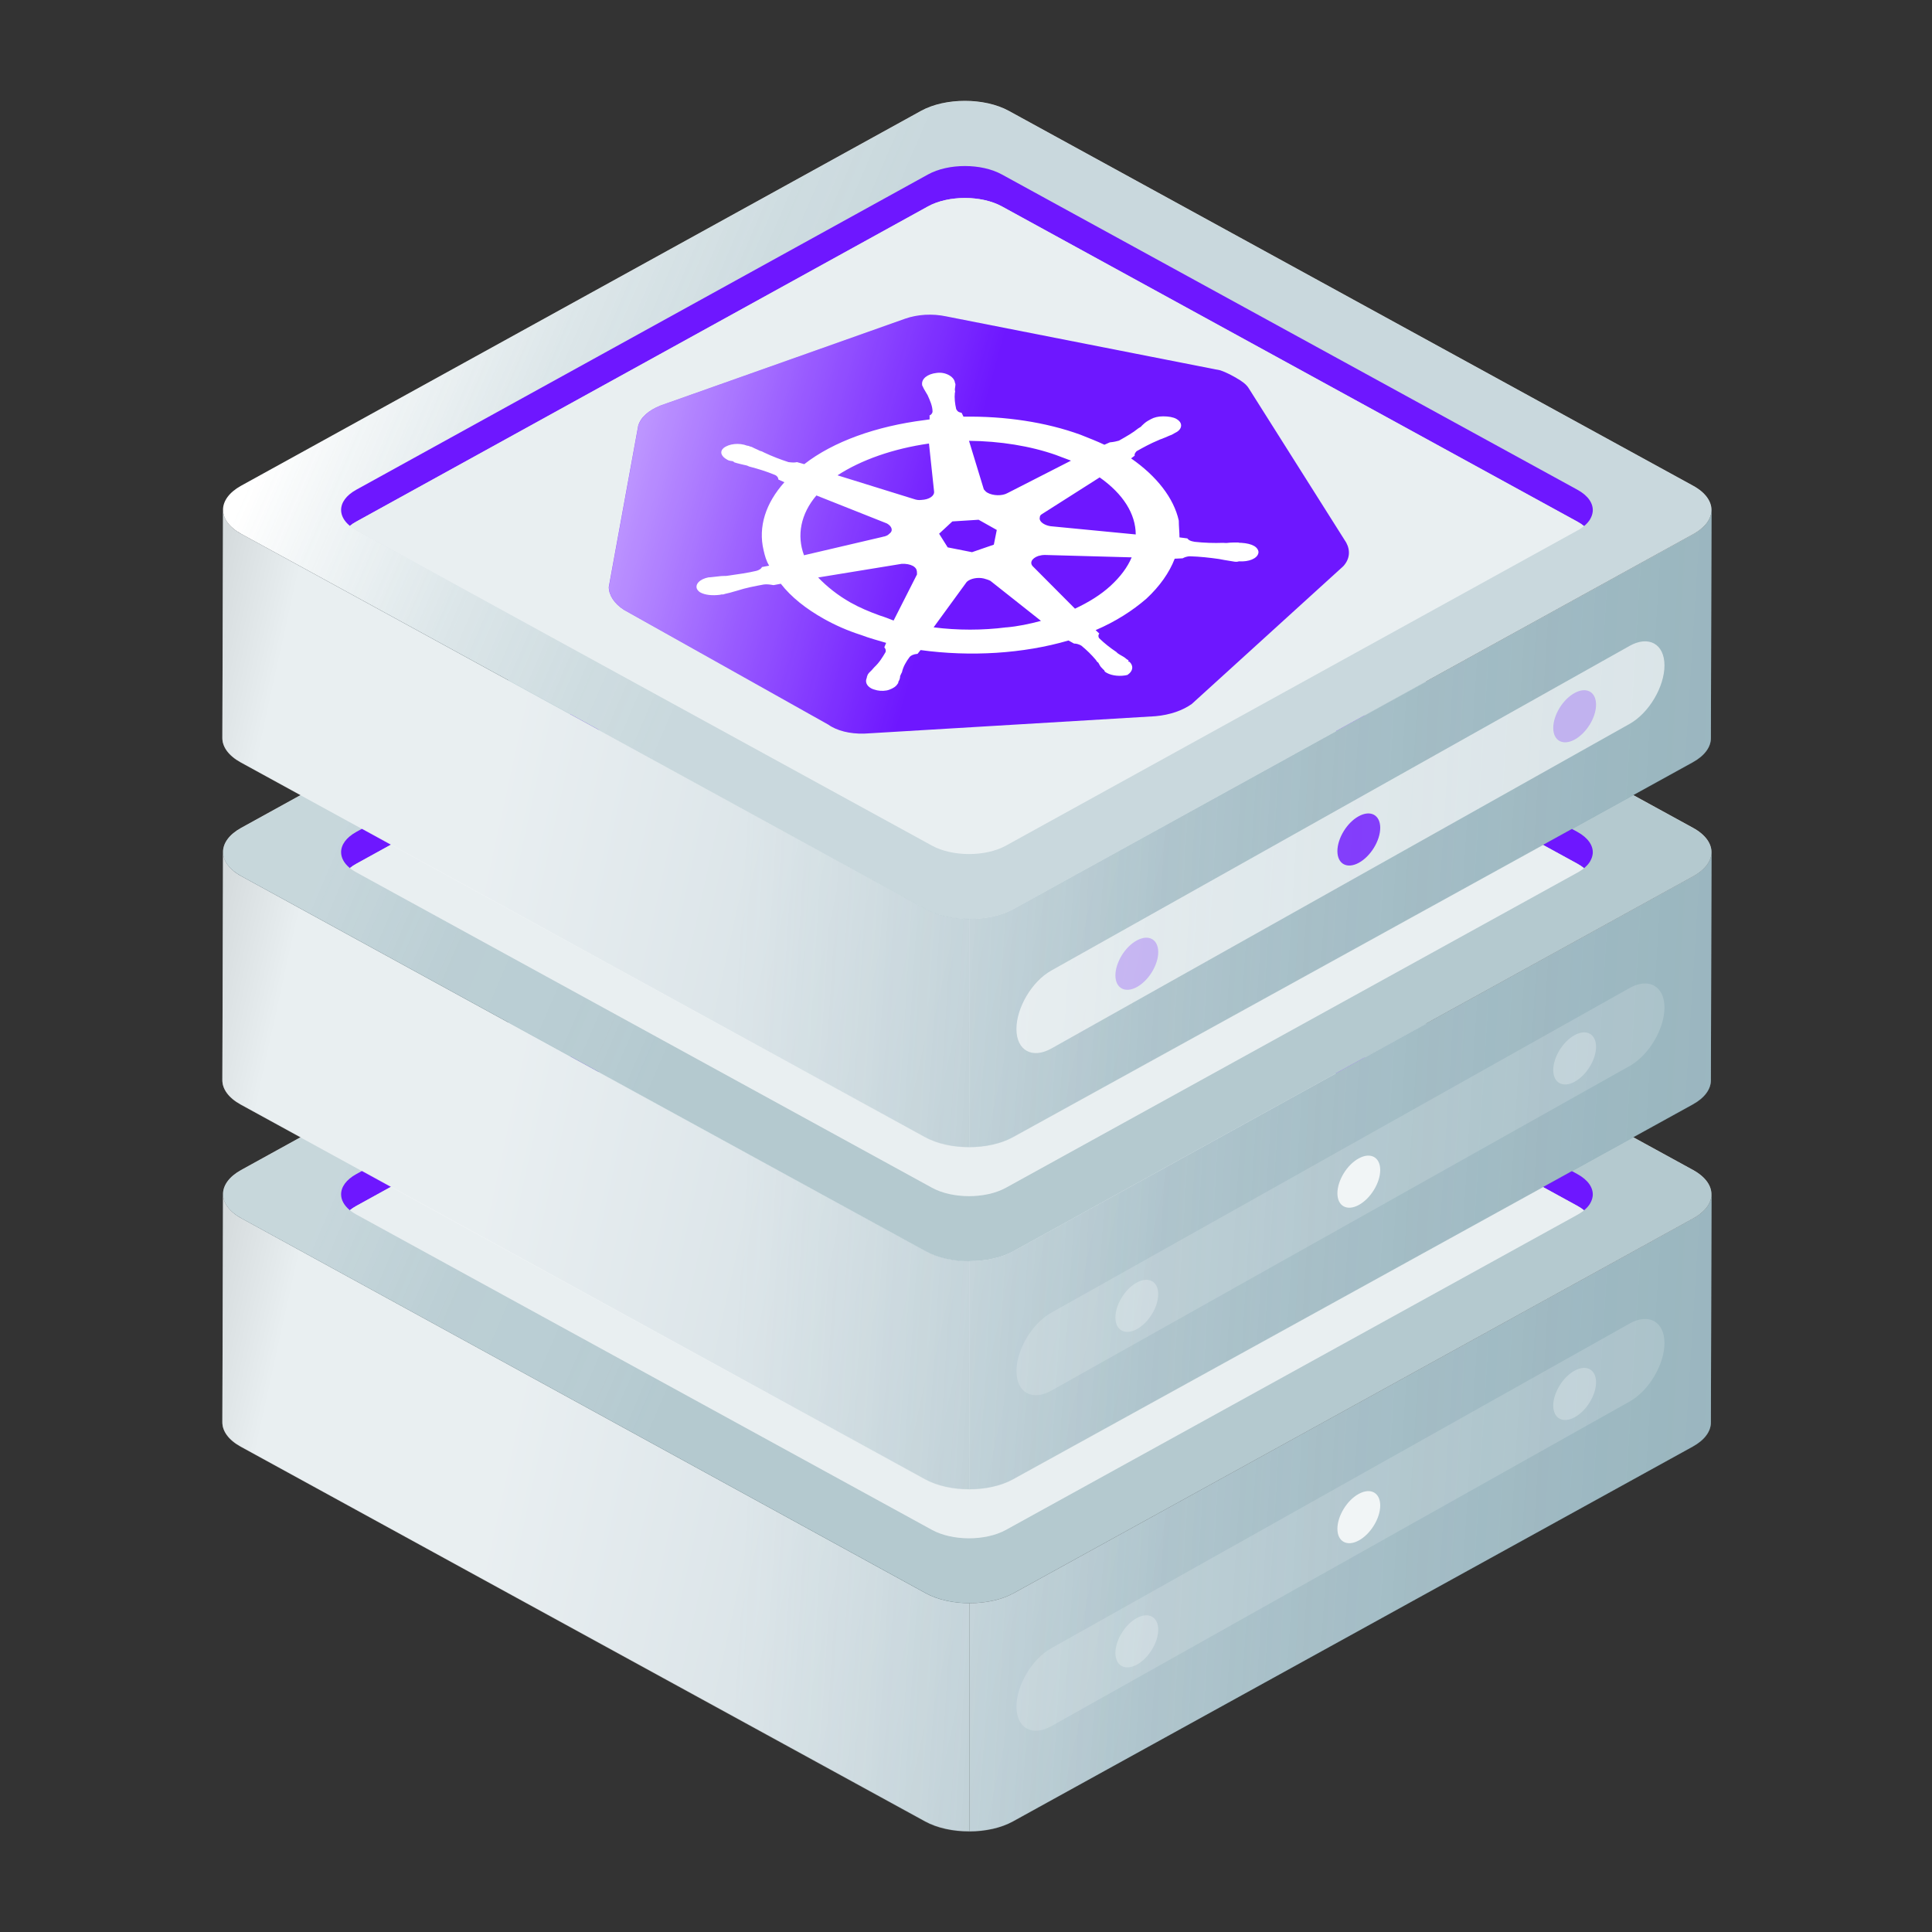 <svg width="72" height="72" viewBox="0 0 72 72" fill="none" xmlns="http://www.w3.org/2000/svg">
<rect x="0" y="0" width="72" height="72" fill="#333333" stroke="none"/>
<path d="M36.125 59.744V68.248C35.528 68.25 34.931 68.127 34.475 67.876L8.971 53.906C8.515 53.655 8.287 53.327 8.287 53L8.312 44.499C8.312 44.744 8.441 44.989 8.697 45.202C8.739 45.238 8.785 45.272 8.836 45.304C8.885 45.339 8.939 45.371 8.996 45.401L34.498 59.372C34.949 59.619 35.536 59.742 36.123 59.744H36.125Z" fill="#C9D7DD"/>
<path d="M63.78 44.559C63.78 44.576 63.776 44.595 63.774 44.612C63.761 44.699 63.73 44.788 63.683 44.874C63.673 44.891 63.664 44.908 63.652 44.925C63.643 44.941 63.633 44.956 63.622 44.971C63.612 44.984 63.605 44.995 63.595 45.007C63.591 45.011 63.59 45.015 63.588 45.016C63.578 45.03 63.567 45.041 63.555 45.054C63.544 45.069 63.531 45.083 63.517 45.096C63.481 45.134 63.443 45.168 63.403 45.202C63.386 45.216 63.369 45.229 63.352 45.244C63.339 45.254 63.326 45.263 63.312 45.275C63.309 45.279 63.303 45.282 63.299 45.284C63.289 45.292 63.28 45.297 63.269 45.305C63.244 45.322 63.219 45.339 63.192 45.355C63.166 45.37 63.139 45.387 63.111 45.402L37.773 59.372C37.319 59.623 36.721 59.746 36.124 59.745C35.537 59.743 34.95 59.619 34.5 59.372L8.995 45.402C8.938 45.37 8.885 45.337 8.836 45.305C8.786 45.271 8.739 45.237 8.697 45.202C8.441 44.99 8.311 44.745 8.311 44.5C8.311 44.175 8.536 43.852 8.984 43.603L34.321 29.633C35.224 29.135 36.689 29.135 37.595 29.633L63.098 43.603C63.576 43.866 63.804 44.215 63.778 44.561L63.78 44.559Z" fill="white"/>
<g opacity="0.6">
<path d="M63.78 44.565C63.78 44.583 63.776 44.602 63.774 44.619C63.761 44.706 63.73 44.795 63.683 44.881C63.673 44.898 63.664 44.915 63.652 44.932C63.643 44.947 63.633 44.962 63.622 44.977C63.612 44.991 63.605 45.002 63.595 45.014C63.591 45.017 63.59 45.021 63.588 45.023C63.578 45.036 63.567 45.048 63.555 45.061C63.544 45.076 63.531 45.09 63.517 45.103C63.481 45.141 63.443 45.175 63.403 45.209C63.386 45.223 63.369 45.236 63.352 45.251C63.339 45.261 63.326 45.27 63.312 45.281C63.309 45.285 63.303 45.289 63.299 45.291C63.289 45.298 63.28 45.304 63.269 45.312C63.244 45.329 63.219 45.346 63.192 45.361C63.166 45.377 63.139 45.394 63.111 45.409L37.773 59.379C37.319 59.63 36.721 59.753 36.124 59.751C35.537 59.749 34.95 59.626 34.5 59.379L8.995 45.407C8.938 45.374 8.885 45.342 8.836 45.31C8.786 45.276 8.739 45.242 8.697 45.207C8.441 44.995 8.311 44.75 8.311 44.505C8.311 44.18 8.536 43.857 8.984 43.608L34.321 29.638C35.224 29.14 36.689 29.14 37.595 29.638L63.098 43.608C63.576 43.87 63.804 44.22 63.778 44.565H63.78Z" fill="url(#paint0_linear_7996_40426)"/>
</g>
<path d="M59.357 44.556C59.357 44.571 59.355 44.584 59.351 44.6C59.34 44.674 59.313 44.75 59.275 44.82C59.267 44.833 59.258 44.849 59.251 44.864C59.241 44.875 59.233 44.889 59.226 44.902C59.218 44.913 59.211 44.923 59.203 44.932C59.201 44.936 59.199 44.938 59.195 44.941C59.188 44.953 59.178 44.962 59.169 44.974C59.159 44.985 59.148 44.997 59.136 45.01C59.106 45.042 59.074 45.071 59.039 45.101C59.039 45.101 59.034 45.105 59.032 45.109C58.962 45.052 58.878 44.995 58.785 44.943L37.337 33.195C36.575 32.777 35.342 32.777 34.584 33.195L13.278 44.943C13.187 44.993 13.109 45.046 13.039 45.103C13.039 45.103 13.035 45.101 13.035 45.099C12.818 44.919 12.712 44.714 12.712 44.509C12.712 44.235 12.9 43.964 13.278 43.755L34.584 32.006C35.342 31.587 36.575 31.587 37.337 32.006L58.785 43.755C59.188 43.975 59.38 44.269 59.357 44.56V44.556Z" fill="#6E17FF"/>
<path d="M59.032 45.105C59.021 45.114 59.009 45.124 58.996 45.133C58.985 45.141 58.973 45.15 58.962 45.158C58.958 45.16 58.954 45.164 58.95 45.166C58.941 45.171 58.933 45.177 58.926 45.183C58.905 45.196 58.884 45.209 58.861 45.224C58.839 45.238 58.816 45.251 58.793 45.264L37.487 57.013C37.105 57.224 36.602 57.328 36.1 57.326C35.606 57.324 35.112 57.22 34.734 57.013L13.288 45.264C13.24 45.238 13.195 45.211 13.153 45.183C13.113 45.156 13.075 45.127 13.041 45.099C13.109 45.042 13.189 44.989 13.28 44.94L34.586 33.191C35.344 32.773 36.577 32.773 37.339 33.191L58.787 44.94C58.88 44.991 58.962 45.046 59.034 45.105H59.032Z" fill="#C9D7DD"/>
<path d="M59.032 45.107C59.021 45.116 59.009 45.126 58.996 45.135C58.985 45.143 58.973 45.152 58.962 45.16C58.958 45.162 58.954 45.166 58.95 45.167C58.941 45.173 58.933 45.179 58.926 45.185C58.905 45.198 58.884 45.211 58.861 45.226C58.839 45.24 58.816 45.253 58.793 45.266L37.487 57.015C37.105 57.225 36.602 57.33 36.1 57.328C35.606 57.326 35.112 57.222 34.734 57.015L13.288 45.266C13.24 45.24 13.195 45.213 13.153 45.185C13.113 45.158 13.075 45.13 13.041 45.101C13.109 45.044 13.189 44.991 13.28 44.942L34.586 33.193C35.344 32.776 36.577 32.776 37.339 33.193L58.787 44.942C58.88 44.993 58.962 45.048 59.034 45.107H59.032Z" fill="url(#paint1_linear_7996_40426)"/>
<path d="M63.784 44.509L63.759 53.013C63.759 53.336 63.533 53.661 63.086 53.908L37.749 67.878C37.301 68.125 36.714 68.249 36.125 68.25V59.746C36.721 59.748 37.32 59.624 37.774 59.374L63.111 45.403C63.14 45.388 63.166 45.371 63.193 45.356C63.219 45.34 63.244 45.323 63.269 45.306C63.28 45.299 63.29 45.293 63.299 45.286C63.305 45.282 63.309 45.278 63.312 45.276C63.326 45.266 63.339 45.257 63.352 45.246C63.37 45.232 63.388 45.219 63.404 45.204C63.445 45.17 63.483 45.133 63.518 45.097C63.531 45.084 63.544 45.071 63.556 45.056C63.567 45.042 63.577 45.031 63.588 45.018C63.592 45.014 63.594 45.012 63.596 45.008C63.605 44.997 63.615 44.983 63.622 44.972C63.634 44.957 63.643 44.942 63.653 44.926C63.664 44.909 63.673 44.892 63.683 44.875C63.73 44.79 63.761 44.702 63.774 44.613C63.778 44.596 63.78 44.577 63.78 44.56C63.782 44.543 63.784 44.526 63.784 44.509Z" fill="#C9D7DD"/>
<g opacity="0.8">
<path opacity="0.8" d="M63.784 44.516L63.759 53.021C63.759 53.344 63.533 53.669 63.086 53.915L37.749 67.886C37.301 68.133 36.714 68.256 36.125 68.258C35.528 68.26 34.931 68.137 34.475 67.886L8.971 53.915C8.515 53.665 8.287 53.336 8.287 53.009L8.312 44.509C8.312 44.754 8.441 44.999 8.697 45.212C8.739 45.248 8.785 45.282 8.836 45.314C8.885 45.348 8.939 45.38 8.996 45.411L34.498 59.381C34.949 59.628 35.536 59.752 36.123 59.753C36.719 59.755 37.318 59.632 37.772 59.381L63.109 45.411C63.138 45.396 63.164 45.379 63.191 45.363C63.217 45.348 63.242 45.331 63.267 45.314C63.278 45.306 63.288 45.301 63.297 45.293C63.303 45.289 63.307 45.286 63.311 45.283C63.324 45.274 63.337 45.265 63.35 45.253C63.368 45.24 63.386 45.227 63.402 45.212C63.444 45.177 63.482 45.141 63.516 45.105C63.529 45.092 63.542 45.078 63.554 45.063C63.565 45.05 63.575 45.039 63.586 45.025C63.59 45.022 63.592 45.02 63.594 45.016C63.603 45.005 63.613 44.991 63.62 44.98C63.632 44.965 63.641 44.949 63.651 44.934C63.662 44.917 63.672 44.9 63.681 44.883C63.728 44.797 63.759 44.71 63.772 44.621C63.776 44.604 63.778 44.585 63.778 44.568C63.78 44.551 63.782 44.533 63.782 44.516H63.784Z" fill="url(#paint2_linear_7996_40426)"/>
</g>
<path d="M63.784 44.52L63.759 53.025C63.759 53.348 63.533 53.672 63.086 53.919L37.749 67.89C37.301 68.137 36.714 68.26 36.125 68.262C35.528 68.264 34.931 68.14 34.475 67.89L8.971 53.917C8.515 53.667 8.287 53.338 8.287 53.011L8.312 44.511C8.312 44.756 8.441 45.001 8.697 45.213C8.739 45.249 8.785 45.284 8.836 45.316C8.885 45.35 8.939 45.382 8.996 45.413L34.498 59.383C34.949 59.63 35.536 59.754 36.123 59.755C36.719 59.757 37.318 59.634 37.772 59.383L63.109 45.413C63.138 45.398 63.164 45.38 63.191 45.365C63.217 45.35 63.242 45.333 63.267 45.316C63.278 45.308 63.288 45.303 63.297 45.295C63.303 45.291 63.307 45.288 63.311 45.286C63.324 45.276 63.337 45.267 63.35 45.255C63.368 45.242 63.386 45.229 63.402 45.213C63.444 45.179 63.482 45.143 63.516 45.107C63.529 45.094 63.542 45.081 63.554 45.065C63.565 45.052 63.575 45.041 63.586 45.027C63.59 45.023 63.592 45.022 63.594 45.018C63.603 45.006 63.613 44.993 63.62 44.982C63.632 44.967 63.641 44.951 63.651 44.936C63.662 44.919 63.672 44.902 63.681 44.885C63.728 44.799 63.759 44.712 63.772 44.623C63.776 44.606 63.778 44.587 63.778 44.57C63.78 44.553 63.782 44.535 63.782 44.518L63.784 44.52Z" fill="url(#paint3_linear_7996_40426)"/>
<path d="M36.125 46.993V55.497C35.528 55.499 34.931 55.376 34.475 55.125L8.971 41.157C8.515 40.906 8.287 40.577 8.287 40.251L8.312 31.75C8.312 31.995 8.441 32.24 8.697 32.453C8.739 32.489 8.785 32.523 8.836 32.555C8.885 32.589 8.939 32.622 8.996 32.652L34.498 46.622C34.949 46.869 35.536 46.993 36.123 46.995L36.125 46.993Z" fill="#C9D7DD"/>
<path d="M63.78 31.809C63.78 31.826 63.776 31.845 63.774 31.862C63.761 31.949 63.73 32.039 63.683 32.124C63.673 32.141 63.664 32.158 63.652 32.175C63.643 32.19 63.633 32.206 63.622 32.221C63.612 32.234 63.605 32.246 63.595 32.257C63.591 32.261 63.59 32.264 63.588 32.266C63.578 32.28 63.567 32.291 63.555 32.304C63.544 32.32 63.531 32.333 63.517 32.346C63.481 32.384 63.443 32.418 63.403 32.453C63.386 32.466 63.369 32.479 63.352 32.494C63.339 32.504 63.326 32.513 63.312 32.525C63.309 32.529 63.303 32.532 63.299 32.534C63.289 32.542 63.28 32.547 63.269 32.555C63.244 32.572 63.219 32.589 63.193 32.604C63.166 32.62 63.139 32.637 63.111 32.652L37.773 46.622C37.319 46.873 36.721 46.997 36.124 46.995C35.537 46.993 34.95 46.869 34.5 46.622L8.995 32.652C8.938 32.62 8.885 32.587 8.836 32.555C8.786 32.521 8.739 32.487 8.697 32.453C8.441 32.24 8.311 31.995 8.311 31.75C8.311 31.425 8.536 31.102 8.984 30.853L34.323 16.883C35.226 16.385 36.69 16.385 37.597 16.883L63.099 30.853C63.578 31.116 63.806 31.465 63.78 31.811V31.809Z" fill="white"/>
<g opacity="0.6">
<path d="M63.78 31.814C63.78 31.832 63.776 31.851 63.774 31.868C63.761 31.955 63.73 32.044 63.683 32.13C63.673 32.147 63.664 32.164 63.652 32.181C63.643 32.196 63.633 32.212 63.622 32.227C63.612 32.24 63.605 32.251 63.595 32.263C63.591 32.267 63.59 32.27 63.588 32.272C63.578 32.285 63.567 32.297 63.555 32.31C63.544 32.325 63.531 32.339 63.517 32.352C63.481 32.39 63.443 32.424 63.403 32.458C63.386 32.472 63.369 32.485 63.352 32.5C63.339 32.51 63.326 32.519 63.312 32.531C63.309 32.534 63.303 32.538 63.299 32.54C63.289 32.548 63.28 32.553 63.269 32.561C63.244 32.578 63.219 32.595 63.193 32.61C63.166 32.626 63.139 32.643 63.111 32.658L37.773 46.628C37.319 46.879 36.721 47.002 36.124 47C35.537 46.999 34.95 46.875 34.5 46.628L8.995 32.658C8.938 32.626 8.885 32.593 8.836 32.561C8.786 32.527 8.739 32.493 8.697 32.458C8.441 32.246 8.311 32.001 8.311 31.756C8.311 31.431 8.536 31.108 8.984 30.859L34.323 16.889C35.226 16.391 36.69 16.391 37.597 16.889L63.099 30.859C63.578 31.121 63.806 31.471 63.78 31.817V31.814Z" fill="url(#paint4_linear_7996_40426)"/>
</g>
<path d="M59.357 31.805C59.357 31.82 59.355 31.834 59.351 31.849C59.34 31.923 59.313 31.999 59.275 32.069C59.267 32.082 59.258 32.098 59.251 32.113C59.241 32.124 59.233 32.138 59.226 32.151C59.218 32.162 59.211 32.172 59.203 32.181C59.201 32.185 59.199 32.187 59.195 32.191C59.188 32.202 59.178 32.212 59.169 32.223C59.159 32.234 59.148 32.246 59.136 32.259C59.106 32.291 59.074 32.32 59.039 32.35C59.039 32.35 59.034 32.354 59.032 32.358C58.962 32.301 58.878 32.244 58.785 32.192L37.337 20.444C36.575 20.026 35.342 20.026 34.584 20.444L13.278 32.192C13.187 32.242 13.109 32.295 13.039 32.352C13.039 32.352 13.035 32.35 13.035 32.348C12.818 32.168 12.712 31.963 12.712 31.758C12.712 31.484 12.9 31.213 13.278 31.003L34.584 19.255C35.342 18.835 36.575 18.835 37.337 19.255L58.785 31.003C59.188 31.224 59.38 31.518 59.357 31.809V31.805Z" fill="#6E17FF"/>
<path d="M59.032 32.354C59.021 32.363 59.009 32.373 58.996 32.382C58.985 32.39 58.973 32.399 58.962 32.407C58.958 32.409 58.954 32.413 58.95 32.415C58.941 32.42 58.933 32.426 58.926 32.432C58.905 32.445 58.884 32.458 58.861 32.474C58.839 32.487 58.816 32.5 58.793 32.513L37.487 44.262C37.105 44.473 36.602 44.577 36.1 44.575C35.606 44.573 35.112 44.469 34.734 44.262L13.288 32.513C13.24 32.487 13.195 32.46 13.153 32.432C13.113 32.405 13.075 32.377 13.041 32.348C13.109 32.291 13.189 32.238 13.28 32.189L34.586 20.44C35.344 20.023 36.577 20.023 37.339 20.44L58.787 32.189C58.88 32.24 58.962 32.295 59.034 32.354H59.032Z" fill="#C9D7DD"/>
<path d="M59.032 32.356C59.021 32.365 59.009 32.375 58.996 32.384C58.985 32.392 58.973 32.402 58.962 32.409C58.958 32.411 58.954 32.415 58.95 32.417C58.941 32.422 58.933 32.428 58.926 32.434C58.905 32.447 58.884 32.46 58.861 32.475C58.839 32.489 58.816 32.502 58.793 32.515L37.487 44.264C37.105 44.474 36.602 44.579 36.1 44.577C35.606 44.575 35.112 44.471 34.734 44.264L13.288 32.515C13.24 32.489 13.195 32.462 13.153 32.434C13.113 32.407 13.075 32.379 13.041 32.35C13.109 32.293 13.189 32.24 13.28 32.191L34.586 20.442C35.344 20.024 36.577 20.024 37.339 20.442L58.787 32.191C58.88 32.242 58.962 32.297 59.034 32.356H59.032Z" fill="url(#paint5_linear_7996_40426)"/>
<path d="M63.784 31.758L63.759 40.262C63.759 40.585 63.533 40.91 63.086 41.157L37.749 55.127C37.301 55.374 36.714 55.498 36.125 55.499V46.995C36.721 46.997 37.32 46.873 37.774 46.623L63.111 32.652C63.14 32.637 63.166 32.62 63.193 32.605C63.219 32.59 63.244 32.572 63.269 32.555C63.28 32.548 63.29 32.542 63.299 32.535C63.305 32.531 63.309 32.527 63.312 32.525C63.326 32.515 63.339 32.506 63.352 32.495C63.37 32.481 63.388 32.468 63.404 32.453C63.445 32.419 63.483 32.383 63.518 32.346C63.531 32.333 63.544 32.32 63.556 32.305C63.567 32.291 63.577 32.28 63.588 32.267C63.592 32.263 63.594 32.261 63.596 32.257C63.605 32.246 63.615 32.233 63.622 32.221C63.634 32.206 63.643 32.191 63.653 32.175C63.664 32.158 63.673 32.141 63.683 32.124C63.73 32.039 63.761 31.951 63.774 31.862C63.778 31.845 63.78 31.826 63.78 31.809C63.782 31.792 63.784 31.775 63.784 31.758Z" fill="#C9D7DD"/>
<g opacity="0.8">
<path opacity="0.8" d="M63.784 31.767L63.759 40.272C63.759 40.595 63.533 40.919 63.086 41.166L37.749 55.137C37.301 55.383 36.714 55.507 36.125 55.509C35.528 55.511 34.931 55.387 34.475 55.137L8.971 41.164C8.515 40.914 8.287 40.585 8.287 40.258L8.312 31.758C8.312 32.003 8.441 32.248 8.697 32.461C8.739 32.496 8.785 32.531 8.836 32.563C8.885 32.597 8.939 32.629 8.996 32.66L34.498 46.63C34.949 46.877 35.536 47.001 36.123 47.002C36.719 47.005 37.318 46.881 37.772 46.63L63.109 32.66C63.138 32.645 63.164 32.628 63.191 32.612C63.217 32.597 63.242 32.58 63.267 32.563C63.278 32.555 63.288 32.55 63.297 32.542C63.303 32.538 63.307 32.535 63.311 32.532C63.324 32.523 63.337 32.514 63.35 32.502C63.368 32.489 63.386 32.475 63.402 32.461C63.444 32.426 63.482 32.39 63.516 32.354C63.529 32.341 63.542 32.328 63.554 32.312C63.565 32.299 63.575 32.288 63.586 32.274C63.59 32.271 63.592 32.269 63.594 32.265C63.603 32.254 63.613 32.24 63.62 32.229C63.632 32.214 63.641 32.198 63.651 32.183C63.662 32.166 63.672 32.149 63.681 32.132C63.728 32.046 63.759 31.959 63.772 31.87C63.776 31.853 63.778 31.834 63.778 31.817C63.78 31.8 63.782 31.782 63.782 31.765L63.784 31.767Z" fill="url(#paint6_linear_7996_40426)"/>
</g>
<path d="M63.784 31.769L63.759 40.274C63.759 40.597 63.533 40.921 63.086 41.168L37.749 55.139C37.301 55.386 36.714 55.509 36.125 55.511C35.528 55.513 34.931 55.389 34.475 55.139L8.971 41.168C8.515 40.918 8.287 40.589 8.287 40.263L8.312 31.762C8.312 32.007 8.441 32.252 8.697 32.464C8.739 32.5 8.785 32.535 8.836 32.567C8.885 32.601 8.939 32.634 8.996 32.664L34.498 46.634C34.949 46.881 35.536 47.005 36.123 47.007C36.719 47.008 37.318 46.885 37.772 46.634L63.109 32.664C63.138 32.649 63.164 32.632 63.191 32.616C63.217 32.601 63.242 32.584 63.267 32.567C63.278 32.559 63.288 32.554 63.297 32.546C63.303 32.542 63.307 32.538 63.311 32.537C63.324 32.527 63.337 32.518 63.35 32.506C63.368 32.493 63.386 32.48 63.402 32.464C63.444 32.43 63.482 32.394 63.516 32.358C63.529 32.345 63.542 32.331 63.554 32.316C63.565 32.303 63.575 32.292 63.586 32.278C63.59 32.275 63.592 32.273 63.594 32.269C63.603 32.257 63.613 32.244 63.62 32.233C63.632 32.218 63.641 32.202 63.651 32.187C63.662 32.17 63.672 32.153 63.681 32.136C63.728 32.05 63.759 31.963 63.772 31.874C63.776 31.857 63.778 31.838 63.778 31.821C63.78 31.803 63.782 31.786 63.782 31.769H63.784Z" fill="url(#paint7_linear_7996_40426)"/>
<g opacity="0.4">
<path opacity="0.4" d="M60.726 36.822C61.441 36.422 62.028 36.746 62.03 37.544C62.032 38.343 61.45 39.323 60.736 39.724L39.183 51.824C38.469 52.224 37.882 51.9 37.88 51.102C37.878 50.304 38.459 49.323 39.175 48.922L60.728 36.822H60.726Z" fill="white"/>
</g>
<g opacity="0.5">
<path opacity="0.5" d="M42.364 47.798C42.805 47.557 43.162 47.751 43.164 48.229C43.164 48.708 42.809 49.291 42.37 49.532C41.931 49.773 41.57 49.58 41.568 49.101C41.568 48.622 41.924 48.038 42.364 47.798Z" fill="white"/>
</g>
<g opacity="0.9">
<path opacity="0.9" d="M50.637 43.17C51.078 42.929 51.435 43.123 51.437 43.601C51.437 44.08 51.081 44.663 50.642 44.904C50.203 45.145 49.843 44.952 49.841 44.473C49.841 43.994 50.196 43.409 50.637 43.17Z" fill="white"/>
</g>
<g opacity="0.5">
<path opacity="0.5" d="M58.681 38.577C59.121 38.336 59.478 38.53 59.48 39.008C59.482 39.487 59.125 40.07 58.686 40.311C58.247 40.553 57.886 40.359 57.885 39.88C57.885 39.402 58.24 38.817 58.681 38.577Z" fill="white"/>
</g>
<g opacity="0.4">
<path opacity="0.4" d="M60.726 49.326C61.441 48.925 62.028 49.25 62.03 50.048C62.032 50.847 61.45 51.827 60.736 52.228L39.183 64.328C38.469 64.728 37.882 64.404 37.88 63.606C37.878 62.808 38.459 61.827 39.176 61.426L60.728 49.326H60.726Z" fill="white"/>
</g>
<g opacity="0.5">
<path opacity="0.5" d="M42.364 60.301C42.805 60.06 43.162 60.254 43.164 60.732C43.164 61.211 42.809 61.794 42.37 62.035C41.931 62.276 41.57 62.082 41.568 61.604C41.568 61.125 41.924 60.54 42.364 60.301Z" fill="white"/>
</g>
<g opacity="0.9">
<path opacity="0.9" d="M50.637 55.673C51.078 55.432 51.435 55.626 51.437 56.104C51.437 56.583 51.081 57.166 50.642 57.407C50.203 57.648 49.843 57.455 49.841 56.976C49.841 56.497 50.196 55.912 50.637 55.673Z" fill="white"/>
</g>
<g opacity="0.5">
<path opacity="0.5" d="M58.681 51.081C59.121 50.84 59.479 51.034 59.48 51.512C59.482 51.991 59.125 52.574 58.686 52.815C58.248 53.056 57.887 52.863 57.885 52.384C57.885 51.906 58.24 51.321 58.681 51.081Z" fill="white"/>
</g>
<path d="M36.125 34.244V42.748C35.528 42.75 34.931 42.627 34.475 42.376L8.971 28.406C8.515 28.155 8.287 27.826 8.287 27.5L8.312 18.999C8.312 19.244 8.441 19.489 8.697 19.702C8.739 19.738 8.785 19.772 8.836 19.804C8.885 19.838 8.939 19.871 8.996 19.901L34.498 33.871C34.949 34.118 35.536 34.242 36.123 34.244H36.125Z" fill="#C9D7DD"/>
<path d="M63.78 19.058C63.78 19.075 63.776 19.094 63.774 19.111C63.761 19.198 63.73 19.288 63.683 19.373C63.673 19.39 63.664 19.407 63.652 19.424C63.643 19.439 63.633 19.455 63.622 19.47C63.612 19.483 63.605 19.494 63.595 19.506C63.591 19.51 63.59 19.514 63.588 19.515C63.578 19.529 63.567 19.54 63.555 19.553C63.544 19.569 63.531 19.582 63.517 19.595C63.481 19.633 63.443 19.667 63.403 19.701C63.386 19.715 63.369 19.728 63.352 19.743C63.339 19.753 63.326 19.762 63.312 19.774C63.309 19.777 63.303 19.781 63.299 19.783C63.289 19.791 63.28 19.797 63.269 19.804C63.244 19.821 63.219 19.838 63.193 19.854C63.166 19.869 63.139 19.886 63.111 19.901L37.773 33.871C37.319 34.122 36.721 34.246 36.124 34.243C35.537 34.242 34.95 34.118 34.5 33.871L8.995 19.901C8.938 19.869 8.885 19.836 8.836 19.804C8.786 19.77 8.739 19.736 8.697 19.701C8.441 19.489 8.311 19.244 8.311 18.999C8.311 18.674 8.536 18.351 8.984 18.102L34.323 4.132C35.226 3.634 36.69 3.634 37.597 4.132L63.099 18.102C63.578 18.364 63.806 18.714 63.78 19.06V19.058Z" fill="white"/>
<g opacity="0.6">
<path d="M63.78 19.064C63.78 19.081 63.776 19.1 63.774 19.117C63.761 19.204 63.73 19.293 63.683 19.379C63.673 19.396 63.664 19.413 63.652 19.43C63.643 19.445 63.633 19.46 63.622 19.476C63.612 19.489 63.605 19.5 63.595 19.512C63.591 19.516 63.59 19.519 63.588 19.521C63.578 19.535 63.567 19.546 63.555 19.559C63.544 19.574 63.531 19.588 63.517 19.601C63.481 19.639 63.443 19.673 63.403 19.707C63.386 19.721 63.369 19.734 63.352 19.749C63.339 19.759 63.326 19.768 63.312 19.779C63.309 19.783 63.303 19.787 63.299 19.789C63.289 19.797 63.28 19.802 63.269 19.81C63.244 19.827 63.219 19.844 63.193 19.859C63.166 19.875 63.139 19.892 63.111 19.907L37.773 33.877C37.319 34.128 36.721 34.251 36.124 34.249C35.537 34.248 34.95 34.124 34.5 33.877L8.995 19.907C8.938 19.875 8.885 19.842 8.836 19.81C8.786 19.776 8.739 19.742 8.697 19.707C8.441 19.495 8.311 19.25 8.311 19.005C8.311 18.68 8.536 18.357 8.984 18.108L34.323 4.138C35.226 3.64 36.69 3.64 37.597 4.138L63.099 18.108C63.578 18.37 63.806 18.72 63.78 19.065V19.064Z" fill="url(#paint8_linear_7996_40426)"/>
</g>
<path d="M59.357 19.056C59.357 19.071 59.355 19.084 59.351 19.1C59.34 19.174 59.313 19.25 59.275 19.32C59.267 19.333 59.258 19.348 59.251 19.364C59.241 19.375 59.233 19.388 59.226 19.402C59.218 19.413 59.211 19.422 59.203 19.432C59.201 19.436 59.199 19.438 59.195 19.441C59.188 19.453 59.178 19.462 59.169 19.474C59.159 19.485 59.148 19.497 59.136 19.51C59.106 19.542 59.074 19.571 59.039 19.601C59.039 19.601 59.034 19.605 59.032 19.609C58.962 19.552 58.878 19.495 58.785 19.443L37.337 7.695C36.575 7.277 35.342 7.277 34.584 7.695L13.278 19.44C13.187 19.489 13.109 19.542 13.039 19.599C13.039 19.599 13.035 19.597 13.035 19.595C12.818 19.415 12.712 19.21 12.712 19.005C12.712 18.731 12.9 18.46 13.278 18.251L34.584 6.502C35.342 6.083 36.575 6.083 37.337 6.502L58.785 18.251C59.188 18.471 59.38 18.765 59.357 19.056Z" fill="#6E17FF"/>
<path d="M59.032 19.603C59.021 19.613 59.009 19.622 58.996 19.631C58.984 19.639 58.973 19.649 58.962 19.656C58.958 19.658 58.954 19.662 58.95 19.664C58.941 19.669 58.933 19.675 58.925 19.681C58.905 19.694 58.884 19.707 58.861 19.723C58.838 19.736 58.816 19.749 58.793 19.762L37.487 31.511C37.105 31.722 36.601 31.826 36.1 31.824C35.606 31.822 35.112 31.718 34.734 31.511L13.286 19.764C13.238 19.738 13.193 19.711 13.151 19.683C13.111 19.656 13.073 19.628 13.039 19.599C13.107 19.542 13.187 19.489 13.278 19.44L34.584 7.691C35.342 7.273 36.575 7.273 37.337 7.691L58.785 19.44C58.878 19.491 58.96 19.546 59.032 19.605V19.603Z" fill="#C9D7DD"/>
<path d="M59.032 19.607C59.021 19.616 59.009 19.626 58.996 19.635C58.984 19.643 58.973 19.652 58.962 19.66C58.958 19.662 58.954 19.666 58.95 19.668C58.941 19.673 58.933 19.679 58.925 19.685C58.905 19.698 58.884 19.711 58.861 19.727C58.838 19.74 58.816 19.753 58.793 19.766L37.487 31.515C37.105 31.726 36.601 31.83 36.1 31.828C35.606 31.826 35.112 31.722 34.734 31.515L13.286 19.766C13.238 19.74 13.193 19.713 13.151 19.685C13.111 19.658 13.073 19.63 13.039 19.601C13.107 19.544 13.187 19.491 13.278 19.442L34.584 7.693C35.342 7.275 36.575 7.275 37.337 7.693L58.785 19.442C58.878 19.493 58.96 19.548 59.032 19.607Z" fill="url(#paint9_linear_7996_40426)"/>
<path d="M63.784 19.007L63.759 27.511C63.759 27.834 63.533 28.159 63.086 28.406L37.749 42.376C37.301 42.623 36.714 42.747 36.125 42.749V34.244C36.721 34.246 37.32 34.123 37.774 33.872L63.111 19.901C63.14 19.886 63.166 19.869 63.193 19.854C63.219 19.839 63.244 19.822 63.269 19.805C63.28 19.797 63.29 19.791 63.299 19.784C63.305 19.78 63.309 19.776 63.312 19.774C63.326 19.765 63.339 19.755 63.352 19.744C63.37 19.73 63.388 19.717 63.404 19.702C63.445 19.668 63.483 19.632 63.518 19.596C63.531 19.582 63.544 19.569 63.556 19.554C63.567 19.541 63.577 19.529 63.588 19.516C63.592 19.512 63.594 19.51 63.596 19.506C63.605 19.495 63.615 19.482 63.622 19.47C63.634 19.455 63.643 19.44 63.653 19.425C63.664 19.408 63.673 19.39 63.683 19.373C63.73 19.288 63.761 19.201 63.774 19.111C63.778 19.094 63.78 19.075 63.78 19.058C63.782 19.041 63.784 19.024 63.784 19.007Z" fill="#C9D7DD"/>
<g opacity="0.8">
<path opacity="0.8" d="M63.784 19.016L63.759 27.521C63.759 27.844 63.533 28.169 63.086 28.416L37.749 42.386C37.301 42.633 36.714 42.756 36.125 42.758C35.528 42.76 34.931 42.637 34.475 42.386L8.971 28.416C8.515 28.165 8.287 27.836 8.287 27.509L8.312 19.009C8.312 19.254 8.441 19.499 8.697 19.712C8.739 19.748 8.785 19.782 8.836 19.814C8.885 19.848 8.939 19.881 8.996 19.911L34.498 33.881C34.949 34.128 35.536 34.252 36.123 34.254C36.719 34.255 37.318 34.132 37.772 33.881L63.109 19.911C63.138 19.896 63.164 19.879 63.191 19.863C63.217 19.848 63.242 19.831 63.267 19.814C63.278 19.806 63.288 19.801 63.297 19.793C63.303 19.789 63.307 19.785 63.311 19.784C63.324 19.774 63.337 19.765 63.35 19.753C63.368 19.74 63.386 19.727 63.402 19.712C63.444 19.677 63.482 19.641 63.516 19.605C63.529 19.592 63.542 19.578 63.554 19.563C63.565 19.55 63.575 19.539 63.586 19.525C63.59 19.522 63.592 19.52 63.594 19.516C63.603 19.505 63.613 19.491 63.62 19.48C63.632 19.465 63.641 19.449 63.651 19.434C63.662 19.417 63.672 19.4 63.681 19.383C63.728 19.297 63.759 19.21 63.772 19.121C63.776 19.104 63.778 19.085 63.778 19.068C63.78 19.051 63.782 19.034 63.782 19.016H63.784Z" fill="url(#paint10_linear_7996_40426)"/>
</g>
<path d="M63.784 19.017L63.759 27.522C63.759 27.845 63.533 28.169 63.086 28.416L37.749 42.387C37.301 42.634 36.714 42.757 36.125 42.759C35.528 42.761 34.931 42.638 34.475 42.387L8.971 28.416C8.515 28.166 8.287 27.837 8.287 27.511L8.312 19.01C8.312 19.255 8.441 19.5 8.697 19.712C8.739 19.749 8.785 19.783 8.836 19.815C8.885 19.849 8.939 19.881 8.996 19.912L34.498 33.882C34.949 34.129 35.536 34.253 36.123 34.255C36.719 34.256 37.318 34.133 37.772 33.882L63.109 19.912C63.138 19.897 63.164 19.88 63.191 19.864C63.217 19.849 63.242 19.832 63.267 19.815C63.278 19.807 63.288 19.802 63.297 19.794C63.303 19.79 63.307 19.787 63.311 19.785C63.324 19.775 63.337 19.766 63.35 19.754C63.368 19.741 63.386 19.728 63.402 19.712C63.444 19.678 63.482 19.642 63.516 19.606C63.529 19.593 63.542 19.579 63.554 19.564C63.565 19.551 63.575 19.54 63.586 19.526C63.59 19.523 63.592 19.521 63.594 19.517C63.603 19.506 63.613 19.492 63.62 19.481C63.632 19.466 63.641 19.45 63.651 19.435C63.662 19.418 63.672 19.401 63.681 19.384C63.728 19.298 63.759 19.211 63.772 19.122C63.776 19.105 63.778 19.086 63.778 19.069C63.78 19.052 63.782 19.035 63.782 19.017H63.784Z" fill="url(#paint11_linear_7996_40426)"/>
<g opacity="0.8">
<path opacity="0.8" d="M60.726 24.072C61.441 23.671 62.028 23.996 62.03 24.794C62.032 25.593 61.45 26.573 60.736 26.974L39.183 39.074C38.469 39.474 37.882 39.15 37.88 38.352C37.878 37.554 38.459 36.573 39.175 36.172L60.728 24.072H60.726Z" fill="white"/>
</g>
<g opacity="0.5">
<path opacity="0.5" d="M42.364 35.049C42.805 34.808 43.162 35.002 43.164 35.48C43.164 35.959 42.809 36.542 42.37 36.783C41.931 37.024 41.57 36.83 41.568 36.352C41.568 35.873 41.924 35.288 42.364 35.049Z" fill="#6E17FF"/>
</g>
<g opacity="0.9">
<path opacity="0.9" d="M50.637 30.418C51.078 30.177 51.435 30.371 51.437 30.849C51.437 31.328 51.081 31.911 50.642 32.152C50.202 32.394 49.843 32.2 49.841 31.721C49.841 31.242 50.196 30.657 50.637 30.418Z" fill="#6E17FF"/>
</g>
<g opacity="0.5">
<path opacity="0.5" d="M58.681 25.826C59.121 25.585 59.478 25.779 59.48 26.258C59.482 26.736 59.125 27.319 58.686 27.56C58.247 27.802 57.886 27.608 57.885 27.129C57.885 26.651 58.24 26.066 58.681 25.826Z" fill="#6E17FF"/>
</g>
<path d="M46.086 14.094C46.267 14.194 46.451 14.323 46.54 14.475L50.169 20.22C50.328 20.513 50.307 20.832 50.061 21.1L44.416 26.233C44.078 26.476 43.605 26.642 43.061 26.691L32.395 27.329C31.867 27.375 31.356 27.287 30.995 27.084C30.953 27.061 30.915 27.037 30.879 27.01L23.258 22.731C22.896 22.501 22.688 22.182 22.688 21.877L23.785 15.864C23.874 15.558 24.165 15.292 24.617 15.112L33.733 11.877C34.208 11.712 34.749 11.685 35.247 11.788L45.478 13.801C45.704 13.877 45.907 13.991 46.09 14.094H46.086Z" fill="#6E17FF"/>
<path d="M46.09 14.094C46.27 14.194 46.455 14.323 46.544 14.475L50.173 20.22C50.332 20.513 50.311 20.832 50.064 21.1L44.42 26.233C44.081 26.476 43.608 26.642 43.065 26.691L32.399 27.329C31.871 27.375 31.36 27.287 30.998 27.084C30.957 27.061 30.919 27.037 30.883 27.01L23.262 22.731C22.899 22.501 22.692 22.182 22.692 21.877L23.788 15.864C23.878 15.558 24.169 15.292 24.62 15.112L33.736 11.877C34.211 11.712 34.753 11.685 35.251 11.788L45.482 13.801C45.708 13.877 45.911 13.991 46.093 14.094H46.09Z" fill="url(#paint12_linear_7996_40426)"/>
<path d="M42.083 24.655C42.243 24.796 42.243 24.999 42.017 25.153C41.77 25.215 41.452 25.191 41.247 25.077C41.201 25.052 41.179 25.039 41.158 25.001C41.158 24.984 41.15 24.972 41.135 24.963C41.09 24.938 41.091 24.912 41.067 24.898C40.998 24.835 40.975 24.771 40.93 24.695C40.886 24.67 40.861 24.632 40.84 24.594C40.681 24.404 40.498 24.224 40.295 24.059C40.204 24.008 40.113 23.983 40.024 23.983L39.82 23.869C38.127 24.364 36.163 24.48 34.307 24.226L34.195 24.366C34.037 24.38 33.948 24.429 33.902 24.48C33.767 24.659 33.657 24.849 33.613 25.054C33.568 25.13 33.568 25.157 33.545 25.195C33.545 25.27 33.524 25.335 33.478 25.411C33.478 25.436 33.478 25.462 33.458 25.474C33.391 25.59 33.279 25.652 33.142 25.703C33.007 25.755 32.827 25.755 32.692 25.728C32.601 25.703 32.534 25.69 32.466 25.652C32.283 25.55 32.238 25.398 32.304 25.257C32.304 25.206 32.325 25.195 32.327 25.168C32.348 25.105 32.416 25.041 32.485 24.976L32.574 24.875C32.777 24.684 32.889 24.494 33.002 24.302C33.024 24.239 33.002 24.175 32.956 24.123L33.024 23.958C32.73 23.869 32.39 23.78 32.095 23.666C31.575 23.5 31.12 23.295 30.712 23.067C30.032 22.686 29.487 22.253 29.099 21.755L28.827 21.806C28.691 21.782 28.578 21.768 28.466 21.782C28.128 21.844 27.788 21.909 27.473 22.012L27.292 22.063C27.18 22.101 27.066 22.114 26.954 22.152C26.909 22.152 26.865 22.152 26.842 22.165C26.547 22.203 26.278 22.177 26.095 22.076C26.05 22.051 26.004 22 25.981 21.962C25.888 21.784 26.069 21.58 26.407 21.516C26.498 21.516 26.519 21.503 26.564 21.503C26.724 21.489 26.859 21.465 26.948 21.465C27.04 21.465 27.085 21.465 27.151 21.451C27.515 21.4 27.874 21.349 28.191 21.273C28.282 21.248 28.373 21.197 28.394 21.132L28.664 21.081C28.55 20.889 28.504 20.71 28.457 20.507C28.248 19.628 28.537 18.749 29.232 17.972L29.006 17.869C29.006 17.793 28.96 17.742 28.892 17.704C28.552 17.564 28.257 17.474 27.917 17.385C27.849 17.347 27.781 17.334 27.714 17.322C27.623 17.298 27.488 17.271 27.374 17.233C27.359 17.226 27.334 17.199 27.311 17.188C27.169 17.17 27.146 17.157 27.102 17.132C26.866 17.003 26.817 16.831 26.963 16.699C27.167 16.534 27.55 16.494 27.845 16.61C27.874 16.61 27.897 16.615 27.913 16.623C27.959 16.648 28.005 16.648 28.026 16.661C28.117 16.713 28.229 16.751 28.32 16.802C28.388 16.815 28.432 16.84 28.478 16.865C28.774 17.005 29.069 17.119 29.386 17.222C29.498 17.235 29.612 17.246 29.701 17.222L29.973 17.298C31.052 16.456 32.654 15.883 34.462 15.655C34.529 15.643 34.575 15.642 34.643 15.63V15.482C34.715 15.452 34.753 15.383 34.753 15.338C34.753 15.133 34.66 14.929 34.569 14.726C34.546 14.688 34.523 14.65 34.501 14.612C34.455 14.536 34.409 14.458 34.387 14.396C34.364 14.382 34.364 14.335 34.364 14.331C34.339 14.115 34.565 13.936 34.903 13.898C35.084 13.873 35.243 13.911 35.378 13.987C35.492 14.052 35.561 14.141 35.583 14.229C35.583 14.28 35.606 14.293 35.606 14.318C35.606 14.394 35.585 14.458 35.585 14.534C35.585 14.559 35.608 14.597 35.585 14.637C35.564 14.827 35.587 15.045 35.635 15.248C35.658 15.286 35.68 15.324 35.724 15.349C35.768 15.374 35.815 15.374 35.838 15.387L35.906 15.528C37.444 15.503 38.982 15.731 40.274 16.204C40.592 16.331 40.886 16.445 41.158 16.574L41.361 16.485C41.519 16.471 41.608 16.447 41.699 16.422C41.971 16.268 42.218 16.13 42.421 15.963C42.488 15.925 42.533 15.9 42.556 15.86C42.623 15.797 42.691 15.733 42.782 15.681L42.894 15.619C43.007 15.556 43.164 15.516 43.345 15.516C43.542 15.516 43.723 15.545 43.84 15.611C43.858 15.621 43.875 15.632 43.888 15.643C44.091 15.784 44.048 16.014 43.799 16.128L43.664 16.204C43.552 16.242 43.461 16.293 43.349 16.333C43.303 16.358 43.234 16.371 43.191 16.396C42.853 16.536 42.604 16.677 42.357 16.815C42.313 16.867 42.267 16.918 42.288 16.98L42.153 17.083C43.107 17.746 43.744 18.561 43.93 19.402C43.93 19.605 43.955 19.822 43.956 20.027L44.251 20.065C44.274 20.103 44.319 20.129 44.34 20.141C44.386 20.165 44.454 20.179 44.523 20.192C44.863 20.23 45.247 20.243 45.585 20.23C45.63 20.23 45.699 20.243 45.765 20.23C45.877 20.217 46.012 20.217 46.149 20.217C46.172 20.23 46.217 20.23 46.261 20.23C46.464 20.243 46.622 20.281 46.736 20.346C46.85 20.41 46.919 20.524 46.896 20.614C46.852 20.817 46.537 20.944 46.174 20.919C46.082 20.946 46.06 20.933 46.016 20.933C45.879 20.908 45.767 20.895 45.63 20.87C45.562 20.857 45.493 20.845 45.427 20.832C45.066 20.781 44.726 20.743 44.342 20.731C44.251 20.731 44.139 20.769 44.072 20.807L43.778 20.821C43.577 21.343 43.217 21.852 42.723 22.311C42.207 22.758 41.576 23.164 40.831 23.483L40.968 23.611C40.922 23.662 40.924 23.738 40.968 23.789C41.15 23.968 41.376 24.146 41.604 24.298C41.648 24.349 41.694 24.374 41.739 24.401C41.831 24.452 41.922 24.503 41.988 24.566C42.034 24.591 42.079 24.617 42.056 24.63C42.034 24.644 42.056 24.655 42.079 24.668L42.083 24.655ZM37.508 23.381C37.937 23.343 38.367 23.253 38.794 23.138L36.91 21.647C36.841 21.609 36.75 21.584 36.661 21.558C36.435 21.506 36.163 21.558 36.028 21.685L34.793 23.379C35.677 23.493 36.625 23.493 37.506 23.379L37.508 23.381ZM32.897 20.004C33.009 19.991 33.1 19.941 33.144 19.89C33.302 19.776 33.233 19.609 33.053 19.508L30.425 18.464C29.84 19.151 29.686 19.955 29.963 20.693L32.899 20.006L32.897 20.004ZM34.62 16.529C33.286 16.72 32.091 17.14 31.212 17.714L34.043 18.593C34.157 18.631 34.225 18.644 34.337 18.631C34.632 18.618 34.833 18.477 34.81 18.312L34.62 16.529ZM32.781 22.936C32.984 22.999 33.144 23.064 33.302 23.126L34.174 21.407C34.174 21.331 34.174 21.28 34.149 21.216C34.124 21.166 34.081 21.125 34.024 21.092C33.917 21.033 33.767 21.005 33.606 21.012L30.49 21.521C30.807 21.852 31.217 22.184 31.692 22.452C32.032 22.644 32.395 22.796 32.781 22.936ZM39.37 16.962C38.395 16.618 37.265 16.439 36.112 16.428L36.664 18.236C36.71 18.287 36.733 18.325 36.801 18.363C37.005 18.477 37.345 18.49 37.546 18.376L39.913 17.167L39.37 16.963V16.962ZM40.06 22.684C40.578 22.441 41.029 22.162 41.39 21.829C41.749 21.499 42.019 21.142 42.174 20.771L38.941 20.682C38.849 20.682 38.783 20.695 38.692 20.72C38.443 20.809 38.353 20.988 38.513 21.128L40.06 22.682V22.684ZM42.326 19.919C42.322 19.155 41.865 18.414 40.981 17.791L38.84 19.153C38.773 19.191 38.751 19.229 38.751 19.28C38.724 19.373 38.791 19.463 38.903 19.527C38.973 19.567 39.062 19.598 39.157 19.611L42.324 19.917L42.326 19.919ZM36.465 19.37L35.492 19.432L34.998 19.89L35.318 20.399L36.224 20.578L37.037 20.298L37.147 19.75L36.467 19.368" fill="white"/>
<path d="M34.614 15.483L34.637 15.47V15.475C34.637 15.475 34.622 15.481 34.614 15.483Z" fill="white"/>
<defs>
<linearGradient id="paint0_linear_7996_40426" x1="3.868" y1="26.065" x2="31.155" y2="37.818" gradientUnits="userSpaceOnUse">
<stop stop-color="#4C7F8E" stop-opacity="0.52"/>
<stop offset="0.4" stop-color="#4C7F8E" stop-opacity="0.52"/>
<stop offset="0.5" stop-color="#4C7F8E" stop-opacity="0.52"/>
<stop offset="0.7" stop-color="#4C7F8E" stop-opacity="0.63"/>
<stop offset="0.88" stop-color="#4C7F8E" stop-opacity="0.65"/>
<stop offset="1" stop-color="#4C7F8E" stop-opacity="0.7"/>
</linearGradient>
<linearGradient id="paint1_linear_7996_40426" x1="33.681" y1="28.631" x2="34.259" y2="32.675" gradientUnits="userSpaceOnUse">
<stop offset="0.57" stop-color="white" stop-opacity="0"/>
<stop offset="0.79" stop-color="white" stop-opacity="0.3"/>
<stop offset="0.87" stop-color="white" stop-opacity="0.42"/>
<stop offset="1" stop-color="white" stop-opacity="0.6"/>
</linearGradient>
<linearGradient id="paint2_linear_7996_40426" x1="66.712" y1="57.437" x2="1.905" y2="53.392" gradientUnits="userSpaceOnUse">
<stop stop-color="#4C7F8E" stop-opacity="0.6"/>
<stop offset="0.11" stop-color="#4C7F8E" stop-opacity="0.55"/>
<stop offset="0.27" stop-color="#4C7F8E" stop-opacity="0.43"/>
<stop offset="0.45" stop-color="#4C7F8E" stop-opacity="0.22"/>
<stop offset="0.6" stop-color="#4C7F8E" stop-opacity="0"/>
<stop offset="1" stop-color="#4C7F8E" stop-opacity="0"/>
</linearGradient>
<linearGradient id="paint3_linear_7996_40426" x1="65.503" y1="59.647" x2="8" y2="47" gradientUnits="userSpaceOnUse">
<stop offset="0.37" stop-color="white" stop-opacity="0"/>
<stop offset="0.59" stop-color="white" stop-opacity="0.3"/>
<stop offset="0.67" stop-color="white" stop-opacity="0.42"/>
<stop offset="0.8" stop-color="white" stop-opacity="0.6"/>
<stop offset="0.948" stop-color="white" stop-opacity="0.6"/>
<stop offset="1" stop-color="#DDDDDD" stop-opacity="0.6"/>
</linearGradient>
<linearGradient id="paint4_linear_7996_40426" x1="3.867" y1="13.316" x2="31.155" y2="25.071" gradientUnits="userSpaceOnUse">
<stop stop-color="#4C7F8E" stop-opacity="0.52"/>
<stop offset="0.4" stop-color="#4C7F8E" stop-opacity="0.52"/>
<stop offset="0.5" stop-color="#4C7F8E" stop-opacity="0.52"/>
<stop offset="0.7" stop-color="#4C7F8E" stop-opacity="0.63"/>
<stop offset="0.88" stop-color="#4C7F8E" stop-opacity="0.65"/>
<stop offset="1" stop-color="#4C7F8E" stop-opacity="0.7"/>
</linearGradient>
<linearGradient id="paint5_linear_7996_40426" x1="3.868" y1="15.88" x2="4.058" y2="19.926" gradientUnits="userSpaceOnUse">
<stop offset="0.57" stop-color="white" stop-opacity="0"/>
<stop offset="0.79" stop-color="white" stop-opacity="0.3"/>
<stop offset="0.87" stop-color="white" stop-opacity="0.42"/>
<stop offset="1" stop-color="white" stop-opacity="0.6"/>
</linearGradient>
<linearGradient id="paint6_linear_7996_40426" x1="66.712" y1="44.685" x2="1.905" y2="40.641" gradientUnits="userSpaceOnUse">
<stop stop-color="#4C7F8E" stop-opacity="0.6"/>
<stop offset="0.11" stop-color="#4C7F8E" stop-opacity="0.55"/>
<stop offset="0.27" stop-color="#4C7F8E" stop-opacity="0.43"/>
<stop offset="0.45" stop-color="#4C7F8E" stop-opacity="0.22"/>
<stop offset="0.6" stop-color="#4C7F8E" stop-opacity="0"/>
<stop offset="1" stop-color="#4C7F8E" stop-opacity="0"/>
</linearGradient>
<linearGradient id="paint7_linear_7996_40426" x1="65.503" y1="46.897" x2="8" y2="34.249" gradientUnits="userSpaceOnUse">
<stop offset="0.37" stop-color="white" stop-opacity="0"/>
<stop offset="0.59" stop-color="white" stop-opacity="0.3"/>
<stop offset="0.67" stop-color="white" stop-opacity="0.42"/>
<stop offset="0.8" stop-color="white" stop-opacity="0.6"/>
<stop offset="0.948" stop-color="white" stop-opacity="0.6"/>
<stop offset="1" stop-color="#DDDDDD" stop-opacity="0.6"/>
</linearGradient>
<linearGradient id="paint8_linear_7996_40426" x1="3.867" y1="0.567" x2="31.155" y2="12.322" gradientUnits="userSpaceOnUse">
<stop stop-color="#4C7F8E" stop-opacity="0"/>
<stop offset="0.4" stop-color="#4C7F8E" stop-opacity="0"/>
<stop offset="0.5" stop-color="#4C7F8E" stop-opacity="0.12"/>
<stop offset="0.7" stop-color="#4C7F8E" stop-opacity="0.33"/>
<stop offset="0.88" stop-color="#4C7F8E" stop-opacity="0.45"/>
<stop offset="1" stop-color="#4C7F8E" stop-opacity="0.5"/>
</linearGradient>
<linearGradient id="paint9_linear_7996_40426" x1="33.681" y1="3.13" x2="34.258" y2="7.175" gradientUnits="userSpaceOnUse">
<stop offset="0.57" stop-color="white" stop-opacity="0"/>
<stop offset="0.79" stop-color="white" stop-opacity="0.3"/>
<stop offset="0.87" stop-color="white" stop-opacity="0.42"/>
<stop offset="1" stop-color="white" stop-opacity="0.6"/>
</linearGradient>
<linearGradient id="paint10_linear_7996_40426" x1="66.712" y1="31.936" x2="1.905" y2="27.892" gradientUnits="userSpaceOnUse">
<stop stop-color="#4C7F8E" stop-opacity="0.6"/>
<stop offset="0.11" stop-color="#4C7F8E" stop-opacity="0.55"/>
<stop offset="0.27" stop-color="#4C7F8E" stop-opacity="0.43"/>
<stop offset="0.45" stop-color="#4C7F8E" stop-opacity="0.22"/>
<stop offset="0.6" stop-color="#4C7F8E" stop-opacity="0"/>
<stop offset="1" stop-color="#4C7F8E" stop-opacity="0"/>
</linearGradient>
<linearGradient id="paint11_linear_7996_40426" x1="65.503" y1="34.145" x2="8" y2="21.497" gradientUnits="userSpaceOnUse">
<stop offset="0.37" stop-color="white" stop-opacity="0"/>
<stop offset="0.59" stop-color="white" stop-opacity="0.3"/>
<stop offset="0.67" stop-color="white" stop-opacity="0.42"/>
<stop offset="0.8" stop-color="white" stop-opacity="0.6"/>
<stop offset="0.948" stop-color="white" stop-opacity="0.6"/>
<stop offset="1" stop-color="#DDDDDD" stop-opacity="0.6"/>
</linearGradient>
<linearGradient id="paint12_linear_7996_40426" x1="52.631" y1="24.414" x2="22.517" y2="16.152" gradientUnits="userSpaceOnUse">
<stop offset="0.57" stop-color="white" stop-opacity="0"/>
<stop offset="0.79" stop-color="white" stop-opacity="0.3"/>
<stop offset="0.87" stop-color="white" stop-opacity="0.42"/>
<stop offset="1" stop-color="white" stop-opacity="0.6"/>
</linearGradient>
</defs>
</svg>
